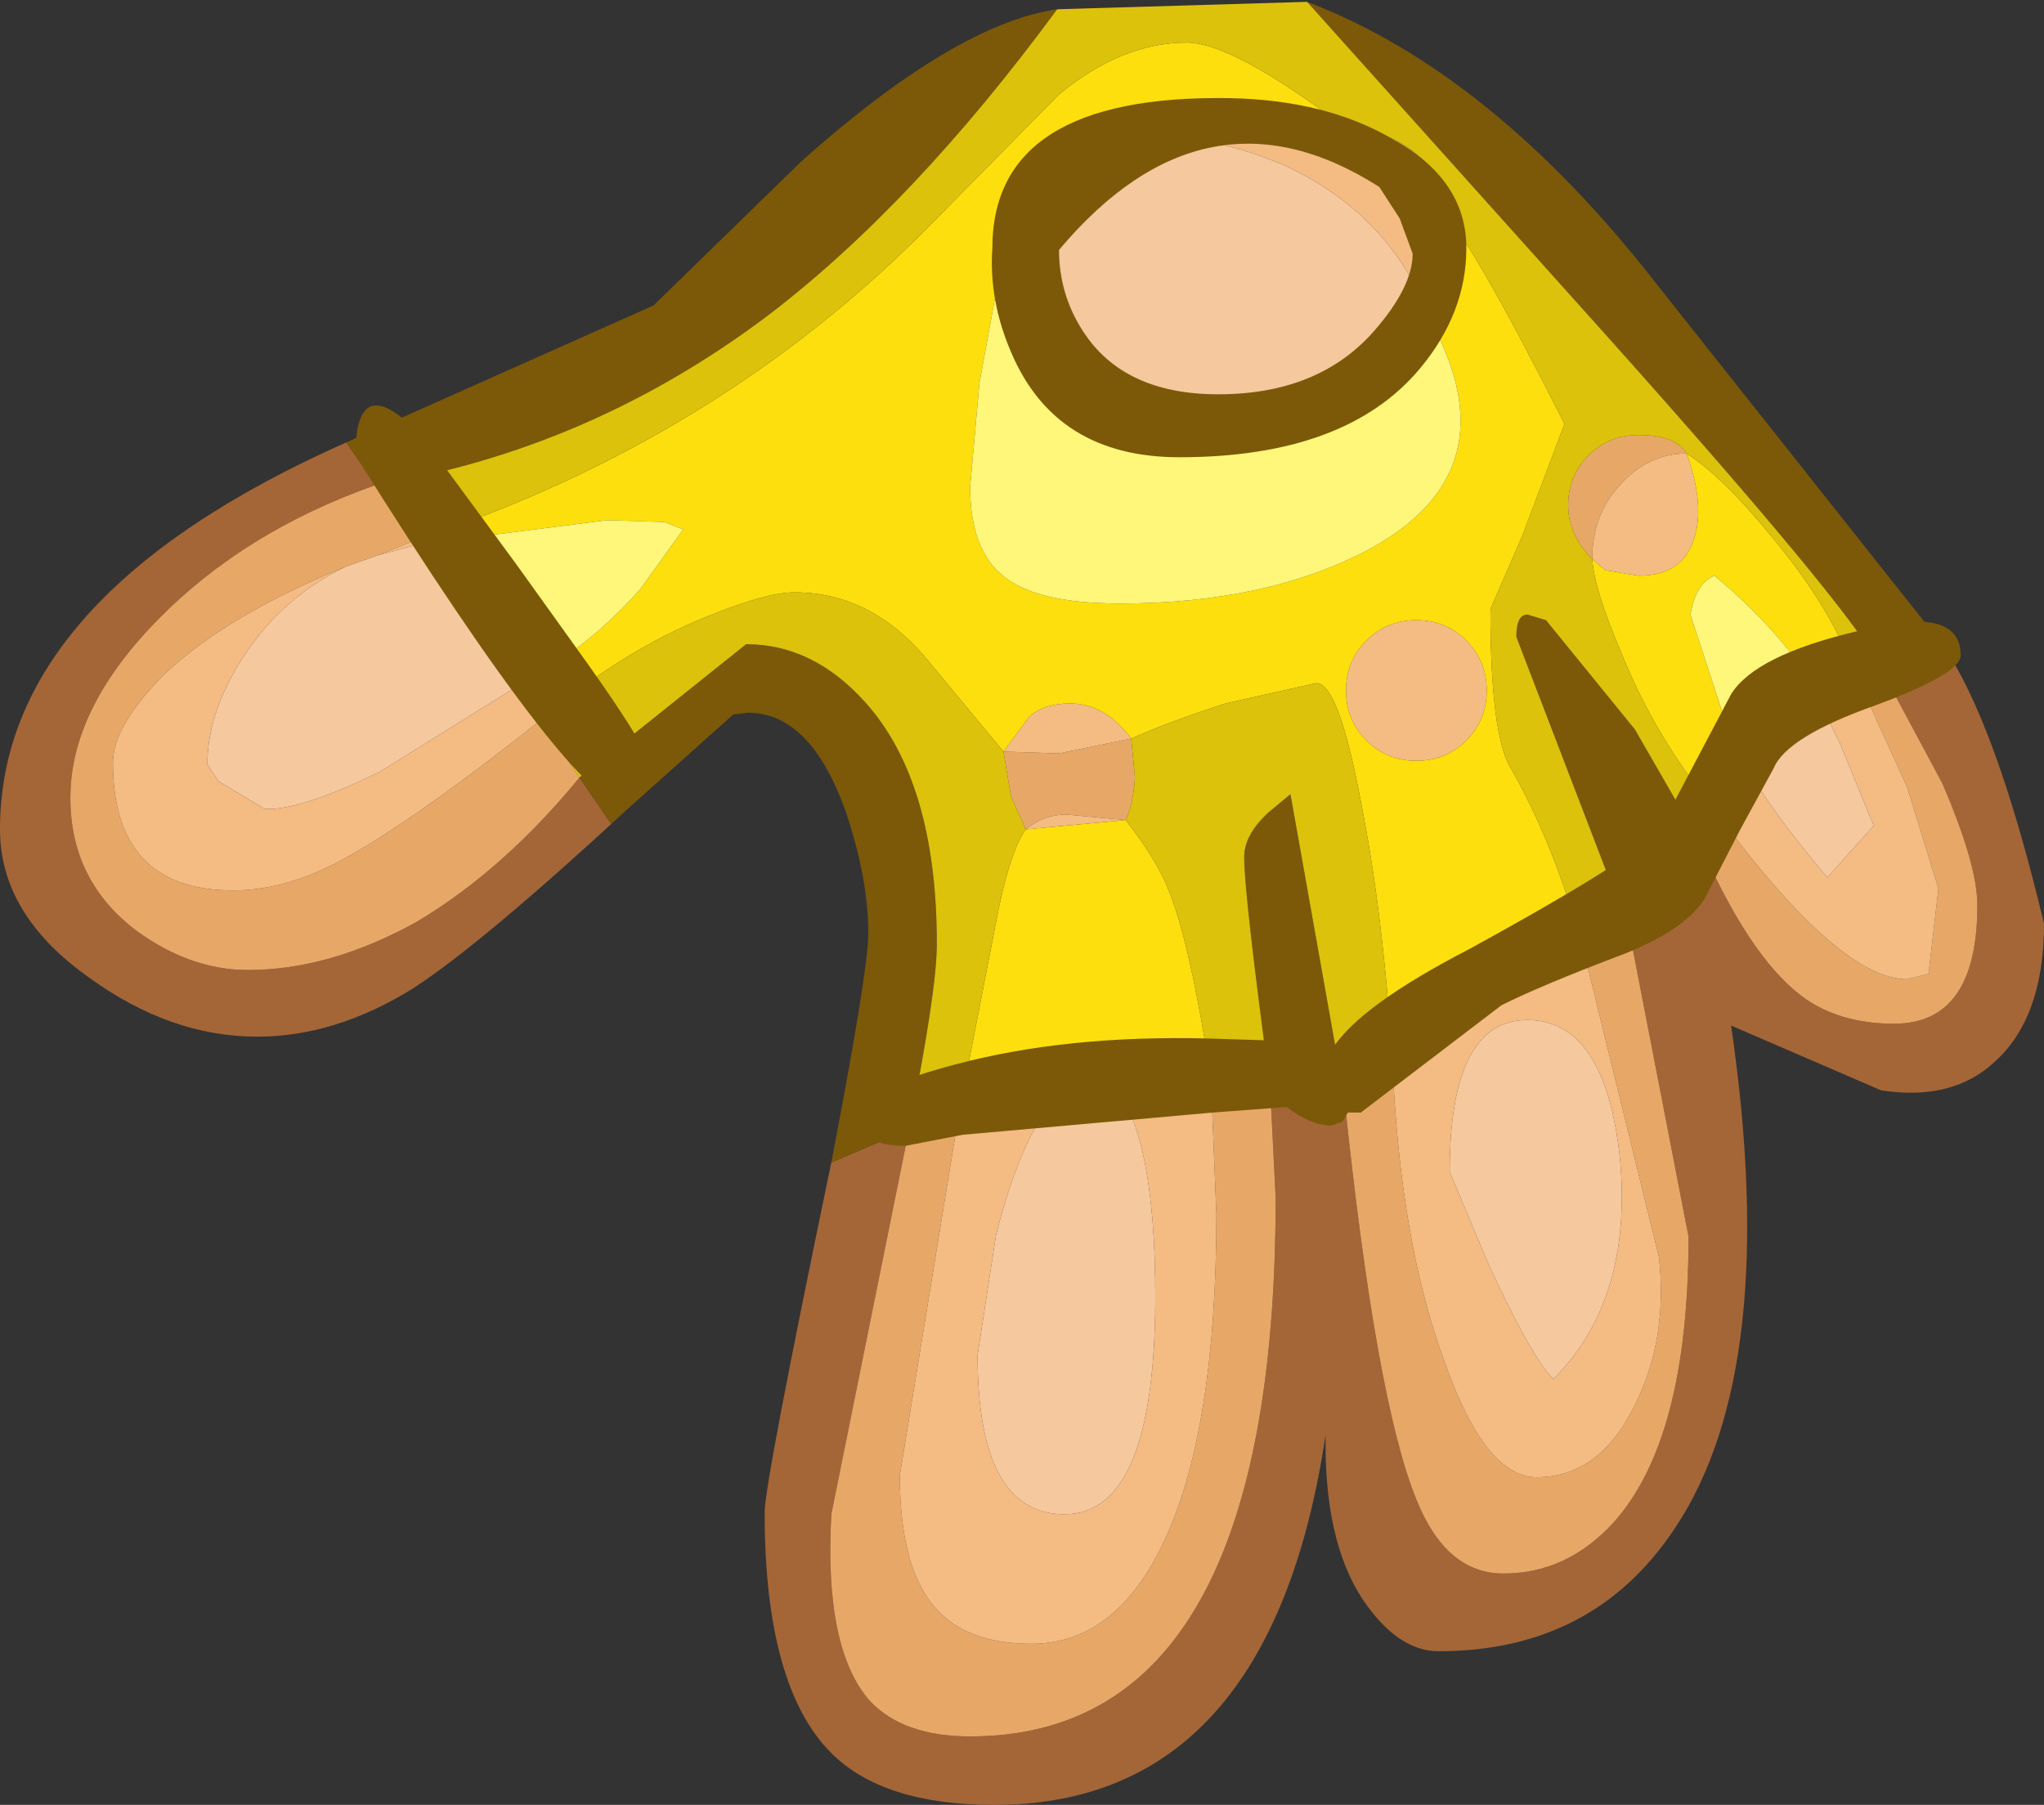 <?xml version="1.0" encoding="UTF-8" standalone="no"?>
<svg xmlns:ffdec="https://www.free-decompiler.com/flash" xmlns:xlink="http://www.w3.org/1999/xlink" ffdec:objectType="shape" height="48.75px" width="55.2px" xmlns="http://www.w3.org/2000/svg">
  <rect width="100%" height="100%" fill="#333333" stroke="none"/>
  <g transform="matrix(1.0, 0.0, 0.0, 1.0, 31.25, 3.1)">
    <path d="M21.2 14.3 Q22.65 16.4 23.95 21.85 23.95 24.35 22.65 25.55 21.5 26.65 19.55 26.35 L15.5 24.6 Q16.85 33.85 14.0 38.15 11.8 41.5 7.6 41.5 6.5 41.5 5.55 40.1 4.5 38.5 4.55 35.65 3.05 45.65 -4.4 45.65 -7.4 45.65 -8.8 44.25 -10.6 42.45 -10.6 37.75 -10.6 36.95 -8.8 28.3 L-6.7 27.4 -8.8 37.8 Q-9.0 41.45 -7.75 42.85 -6.85 43.8 -5.05 43.8 3.2 43.8 3.2 29.25 L3.05 26.25 5.05 26.5 Q5.9 34.7 7.0 37.4 7.8 39.4 9.35 39.4 11.05 39.4 12.3 38.05 14.35 35.8 14.35 30.3 L12.75 22.05 13.55 21.55 Q14.35 20.85 14.6 19.55 15.95 22.7 17.4 23.8 18.4 24.55 19.9 24.55 22.15 24.55 22.15 21.35 22.15 20.25 21.2 18.05 L19.35 14.6 21.2 14.3 M-14.3 18.75 Q-18.25 22.4 -20.1 23.6 -22.2 24.9 -24.3 24.9 -26.65 24.9 -28.85 23.3 -31.25 21.6 -31.25 19.3 -31.25 13.0 -21.9 8.85 L-21.1 10.0 Q-24.65 11.25 -27.0 13.65 -29.35 16.05 -29.35 18.45 -29.35 20.7 -27.55 22.05 -26.1 23.1 -24.55 23.1 -22.35 23.1 -20.0 21.8 -17.65 20.4 -15.6 17.9 L-14.75 19.15 -14.3 18.75" fill="#a46637" fill-rule="evenodd" stroke="none"/>
    <path d="M-21.1 10.0 L-20.05 11.5 -21.05 11.9 -21.9 12.2 Q-25.1 13.5 -26.8 15.1 -28.2 16.5 -28.2 17.5 -28.2 20.95 -24.95 20.95 -23.65 20.95 -22.25 20.25 -20.3 19.25 -16.65 16.35 L-15.6 17.9 Q-17.65 20.4 -20.0 21.8 -22.35 23.1 -24.55 23.1 -26.1 23.1 -27.55 22.05 -29.35 20.7 -29.35 18.45 -29.35 16.05 -27.0 13.65 -24.65 11.25 -21.1 10.0 M5.15 0.4 Q6.25 0.4 7.05 1.1 7.8 1.75 7.8 2.7 L5.15 0.4 M11.5 22.5 L12.75 22.05 14.35 30.3 Q14.35 35.8 12.3 38.05 11.05 39.4 9.35 39.4 7.8 39.4 7.0 37.4 5.9 34.7 5.05 26.5 L6.35 25.5 Q6.55 30.4 7.75 33.65 8.85 36.8 10.25 36.8 11.95 36.8 12.9 34.85 13.8 33.05 13.55 30.85 L11.5 22.5 M14.6 19.55 L14.85 18.5 Q18.35 23.35 20.25 23.35 L20.85 23.2 20.85 23.05 21.1 20.9 20.25 18.15 18.7 14.75 19.35 14.6 21.2 18.05 Q22.15 20.25 22.15 21.35 22.15 24.55 19.9 24.55 18.4 24.55 17.4 23.8 15.95 22.7 14.6 19.55 M11.75 12.0 Q11.1 11.35 11.1 10.55 11.1 9.75 11.65 9.2 12.2 8.65 13.0 8.65 14.0 8.65 14.3 9.15 13.25 9.15 12.5 10.0 11.75 10.8 11.75 12.0 M3.05 26.25 L3.2 29.25 Q3.2 43.8 -5.05 43.8 -6.85 43.8 -7.75 42.85 -9.0 41.45 -8.8 37.8 L-6.7 27.4 -5.35 26.95 -6.95 36.75 Q-6.95 39.1 -6.1 40.2 -5.25 41.3 -3.4 41.3 -1.1 41.3 0.2 38.5 1.6 35.5 1.6 29.7 L1.45 26.0 3.05 26.25 M-3.55 19.3 L-3.95 18.4 -4.15 17.2 -2.65 17.25 -0.7 16.85 -0.6 17.9 Q-0.65 18.65 -0.85 19.05 L-2.45 18.9 Q-3.05 18.9 -3.55 19.3" fill="#e7a867" fill-rule="evenodd" stroke="none"/>
    <path d="M7.8 2.7 L7.8 2.75 Q8.0 4.55 7.4 5.6 6.35 2.7 3.4 1.35 1.85 0.7 0.4 0.6 -2.2 0.6 -4.25 4.25 L-4.0 2.55 Q-3.7 1.45 -3.3 1.1 -2.9 0.7 -0.65 0.3 L2.5 -0.05 5.15 0.4 7.8 2.7 M18.7 14.75 L20.25 18.15 21.1 20.9 20.85 23.05 20.85 23.2 20.25 23.35 Q18.35 23.35 14.85 18.5 L15.35 16.4 Q15.85 17.95 18.1 20.6 L19.35 19.2 18.45 17.0 17.5 15.05 18.7 14.75 M14.3 9.15 Q14.8 10.55 14.5 11.45 14.2 12.45 13.0 12.45 L12.1 12.3 11.75 12.0 Q11.75 10.8 12.5 10.0 13.25 9.15 14.3 9.15 M5.65 14.2 Q6.2 13.65 7.0 13.65 7.8 13.65 8.35 14.2 8.9 14.75 8.9 15.55 8.9 16.35 8.35 16.9 7.8 17.45 7.0 17.45 6.2 17.45 5.65 16.9 5.1 16.35 5.1 15.55 5.1 14.75 5.65 14.2 M6.35 25.5 Q9.15 23.6 11.5 22.5 L13.55 30.85 Q13.8 33.05 12.9 34.85 11.95 36.8 10.25 36.8 8.85 36.8 7.75 33.65 6.55 30.4 6.35 25.5 M1.45 26.0 L1.6 29.7 Q1.6 35.5 0.2 38.5 -1.1 41.3 -3.4 41.3 -5.25 41.3 -6.1 40.2 -6.95 39.1 -6.95 36.75 L-5.35 26.95 -2.55 26.3 -2.5 26.3 Q-3.6 27.3 -4.35 30.25 L-4.85 33.5 Q-4.85 37.8 -2.5 37.8 -0.05 37.8 -0.05 31.9 -0.05 27.45 -1.25 26.1 L1.45 26.0 M10.7 34.15 Q12.85 32.0 12.5 28.2 12.1 24.45 10.0 24.45 7.9 24.45 7.9 28.55 L8.95 31.05 Q10.1 33.55 10.7 34.15 M-17.3 15.45 L-16.65 16.35 Q-20.3 19.25 -22.25 20.25 -23.65 20.95 -24.95 20.95 -28.2 20.95 -28.2 17.5 -28.2 16.5 -26.8 15.1 -25.1 13.5 -21.9 12.2 -23.5 12.95 -24.55 14.45 -25.65 16.05 -25.65 17.55 L-25.35 18.0 -24.1 18.75 Q-23.15 18.8 -21.0 17.75 L-17.3 15.45 M-21.05 11.9 L-20.05 11.5 -19.95 11.6 -21.05 11.9 M-4.15 17.2 L-3.45 16.25 Q-3.05 15.9 -2.35 15.9 -1.4 15.9 -0.7 16.85 L-2.65 17.25 -4.15 17.2 M-3.55 19.3 Q-3.05 18.9 -2.45 18.9 L-0.85 19.05 -3.55 19.3" fill="#f4bb83" fill-rule="evenodd" stroke="none"/>
    <path d="M-4.25 4.25 Q-2.2 0.6 0.4 0.6 1.85 0.7 3.4 1.35 6.35 2.7 7.4 5.6 6.75 7.0 5.25 7.85 3.75 8.7 1.8 8.7 -0.8 8.7 -2.6 6.85 -3.75 5.7 -4.25 4.25 M15.35 16.4 L15.7 16.0 Q16.25 15.5 17.5 15.05 L18.45 17.0 19.35 19.2 18.1 20.6 Q15.85 17.95 15.35 16.4 M10.7 34.15 Q10.1 33.55 8.95 31.05 L7.9 28.55 Q7.9 24.45 10.0 24.45 12.1 24.45 12.5 28.2 12.85 32.0 10.7 34.15 M-1.25 26.1 Q-0.05 27.45 -0.05 31.9 -0.05 37.8 -2.5 37.8 -4.85 37.8 -4.85 33.5 L-4.35 30.25 Q-3.6 27.3 -2.5 26.3 L-1.25 26.1 M-21.9 12.2 L-21.05 11.9 -19.95 11.6 -17.3 15.45 -21.0 17.75 Q-23.15 18.8 -24.1 18.75 L-25.35 18.0 -25.65 17.55 Q-25.65 16.05 -24.55 14.45 -23.5 12.95 -21.9 12.2" fill="#f5c89d" fill-rule="evenodd" stroke="none"/>
    <path d="M-2.7 -2.85 Q-6.6 2.45 -10.55 5.45 -15.35 9.05 -21.1 10.0 L-21.9 8.85 -13.6 5.15 -9.6 1.25 Q-5.45 -2.45 -2.7 -2.85 M12.75 22.05 L9.7 14.1 Q9.7 13.5 10.0 13.5 L10.5 13.65 12.9 16.6 14.6 19.55 Q14.35 20.85 13.55 21.55 L12.75 22.05 M19.35 14.6 Q18.1 12.6 11.45 5.2 L4.05 -3.05 Q9.05 -1.15 13.55 4.65 L21.2 14.3 19.35 14.6 M-8.8 28.3 Q-7.8 23.1 -7.8 22.1 -7.8 20.65 -8.4 18.85 -9.35 16.15 -11.05 16.15 L-11.45 16.2 -14.3 18.75 -14.75 19.15 -15.6 17.9 -11.1 14.3 Q-9.3 14.3 -7.9 15.85 -5.95 18.0 -5.95 22.4 -5.95 23.65 -6.7 27.4 L-8.8 28.3 M5.05 26.5 L3.05 26.25 Q2.35 21.05 2.35 20.05 2.35 19.45 3.0 18.85 L3.6 18.35 5.05 26.5" fill="#7b5908" fill-rule="evenodd" stroke="none"/>
    <path d="M-20.05 11.5 Q-11.85 8.8 -6.1 2.95 L-2.65 -0.55 Q-0.95 -1.95 0.8 -1.95 2.05 -1.95 5.15 0.4 L2.5 -0.05 -0.65 0.3 Q-2.9 0.7 -3.3 1.1 -3.7 1.45 -4.0 2.55 L-4.25 4.25 -4.8 7.25 -5.05 10.05 Q-5.05 11.8 -4.1 12.5 -3.2 13.2 -1.0 13.2 2.95 13.2 5.7 11.75 9.6 9.65 7.4 5.6 8.0 4.55 7.8 2.75 8.55 3.5 11.0 8.35 L9.85 11.4 9.0 13.35 Q9.0 16.75 9.55 17.65 10.7 19.65 11.5 22.5 9.15 23.6 6.35 25.5 6.1 21.55 5.5 18.55 4.9 15.35 4.3 15.35 L1.85 15.9 Q0.3 16.4 -0.7 16.85 -1.4 15.9 -2.35 15.9 -3.05 15.9 -3.45 16.25 L-4.15 17.2 -6.1 14.85 Q-7.65 12.9 -9.8 12.9 -10.55 12.9 -12.15 13.55 -14.5 14.5 -16.65 16.35 L-17.3 15.45 Q-15.35 14.4 -13.95 12.8 L-12.8 11.2 -13.3 11.0 -14.85 10.95 -19.95 11.6 -20.05 11.5 M14.85 18.5 Q13.4 16.7 12.5 14.45 11.8 12.8 11.75 12.0 L12.1 12.3 13.0 12.45 Q14.2 12.45 14.5 11.45 14.8 10.55 14.3 9.15 15.3 9.8 16.6 11.4 18.1 13.2 18.7 14.75 L17.5 15.05 Q16.5 13.65 15.05 12.45 14.55 12.65 14.4 13.5 L15.35 16.4 14.85 18.5 M5.65 14.2 Q5.1 14.75 5.1 15.55 5.1 16.35 5.65 16.9 6.2 17.45 7.0 17.45 7.8 17.45 8.35 16.9 8.9 16.35 8.9 15.55 8.9 14.75 8.35 14.2 7.8 13.65 7.0 13.65 6.2 13.65 5.65 14.2 M-0.85 19.05 Q0.05 20.2 0.35 21.05 0.9 22.45 1.45 26.0 L-1.25 26.1 -1.55 25.65 -2.55 26.3 -5.35 26.95 -4.35 21.8 Q-4.0 19.95 -3.55 19.3 L-0.85 19.05" fill="#fddf0e" fill-rule="evenodd" stroke="none"/>
    <path d="M-2.7 -2.85 L4.05 -3.05 11.45 5.2 Q18.1 12.6 19.35 14.6 L18.7 14.75 Q18.1 13.2 16.6 11.4 15.3 9.8 14.3 9.15 14.0 8.65 13.0 8.65 12.2 8.65 11.65 9.2 11.1 9.75 11.1 10.55 11.1 11.35 11.75 12.0 11.8 12.8 12.5 14.45 13.4 16.7 14.85 18.5 L14.6 19.55 12.9 16.6 10.5 13.65 10.0 13.5 Q9.7 13.5 9.7 14.1 L12.75 22.05 11.5 22.5 Q10.7 19.65 9.55 17.65 9.0 16.75 9.0 13.35 L9.85 11.4 11.0 8.35 Q8.55 3.5 7.8 2.75 L7.8 2.7 Q7.8 1.75 7.05 1.1 6.25 0.4 5.15 0.4 2.05 -1.95 0.8 -1.95 -0.95 -1.95 -2.65 -0.55 L-6.1 2.95 Q-11.85 8.8 -20.05 11.5 L-21.1 10.0 Q-15.35 9.05 -10.55 5.45 -6.6 2.45 -2.7 -2.85 M-0.7 16.85 Q0.3 16.4 1.85 15.9 L4.3 15.35 Q4.9 15.35 5.5 18.55 6.1 21.55 6.35 25.5 L5.05 26.5 3.6 18.35 3.0 18.85 Q2.35 19.45 2.35 20.05 2.35 21.05 3.05 26.25 L1.45 26.0 Q0.9 22.45 0.35 21.05 0.05 20.2 -0.85 19.05 -0.65 18.65 -0.6 17.9 L-0.7 16.85 M-5.35 26.95 L-6.7 27.4 Q-5.95 23.65 -5.95 22.4 -5.95 18.0 -7.9 15.85 -9.3 14.3 -11.1 14.3 L-15.6 17.9 -16.65 16.35 Q-14.5 14.5 -12.15 13.55 -10.55 12.9 -9.8 12.9 -7.65 12.9 -6.1 14.85 L-4.15 17.2 -3.95 18.4 -3.55 19.3 Q-4.0 19.95 -4.35 21.8 L-5.35 26.95" fill="#dcc20b" fill-rule="evenodd" stroke="none"/>
    <path d="M15.35 16.4 L14.4 13.5 Q14.55 12.65 15.05 12.45 16.5 13.65 17.5 15.05 16.25 15.5 15.7 16.0 L15.35 16.4 M7.4 5.6 Q9.6 9.65 5.7 11.75 2.95 13.2 -1.0 13.2 -3.2 13.2 -4.1 12.5 -5.05 11.8 -5.05 10.05 L-4.8 7.25 -4.25 4.25 Q-3.75 5.7 -2.6 6.85 -0.8 8.7 1.8 8.7 3.75 8.7 5.25 7.85 6.75 7.0 7.4 5.6 M-2.5 26.3 L-2.55 26.3 -1.55 25.65 -1.25 26.1 -2.5 26.3 M-19.95 11.6 L-14.85 10.95 -13.3 11.0 -12.8 11.2 -13.95 12.8 Q-15.35 14.4 -17.3 15.45 L-19.95 11.6" fill="#fff779" fill-rule="evenodd" stroke="none"/>
    <path d="M-2.65 3.65 Q-2.65 4.85 -2.0 5.85 -0.9 7.55 1.65 7.55 4.35 7.55 5.85 5.85 6.9 4.65 6.9 3.75 L6.55 2.8 6.0 1.95 Q1.3 -1.05 -2.65 3.65 M8.35 3.6 Q8.35 5.35 7.1 6.85 5.1 9.25 0.6 9.25 -2.75 9.25 -3.95 6.4 -4.55 5.0 -4.45 3.6 -4.45 -0.55 1.95 -0.45 4.55 -0.4 6.35 0.65 8.35 1.75 8.35 3.6 M4.7 27.3 Q4.15 27.3 3.5 26.8 L1.5 26.95 -5.25 27.55 -6.8 27.85 Q-8.1 27.85 -8.1 27.0 -8.1 26.35 -5.45 25.65 -2.45 24.85 1.4 24.95 L4.55 25.05 4.75 25.2 Q5.5 24.05 8.4 22.55 13.15 19.95 13.6 19.25 L15.5 15.65 Q16.15 14.6 18.9 13.95 21.7 13.2 21.7 14.6 21.7 15.1 19.4 15.95 17.0 16.8 16.65 17.65 L15.75 19.3 14.9 20.95 Q14.5 21.9 12.65 22.65 10.4 23.5 9.3 24.05 L5.5 26.95 5.15 26.95 5.0 27.2 4.7 27.3 M-13.65 17.75 L-13.85 18.3 -14.3 18.7 Q-15.7 18.7 -21.65 9.2 -21.65 6.75 -19.8 8.75 L-17.3 12.15 -15.4 14.8 Q-13.65 17.25 -13.65 17.75" fill="#7b5908" fill-rule="evenodd" stroke="none"/>
  </g>
</svg>
